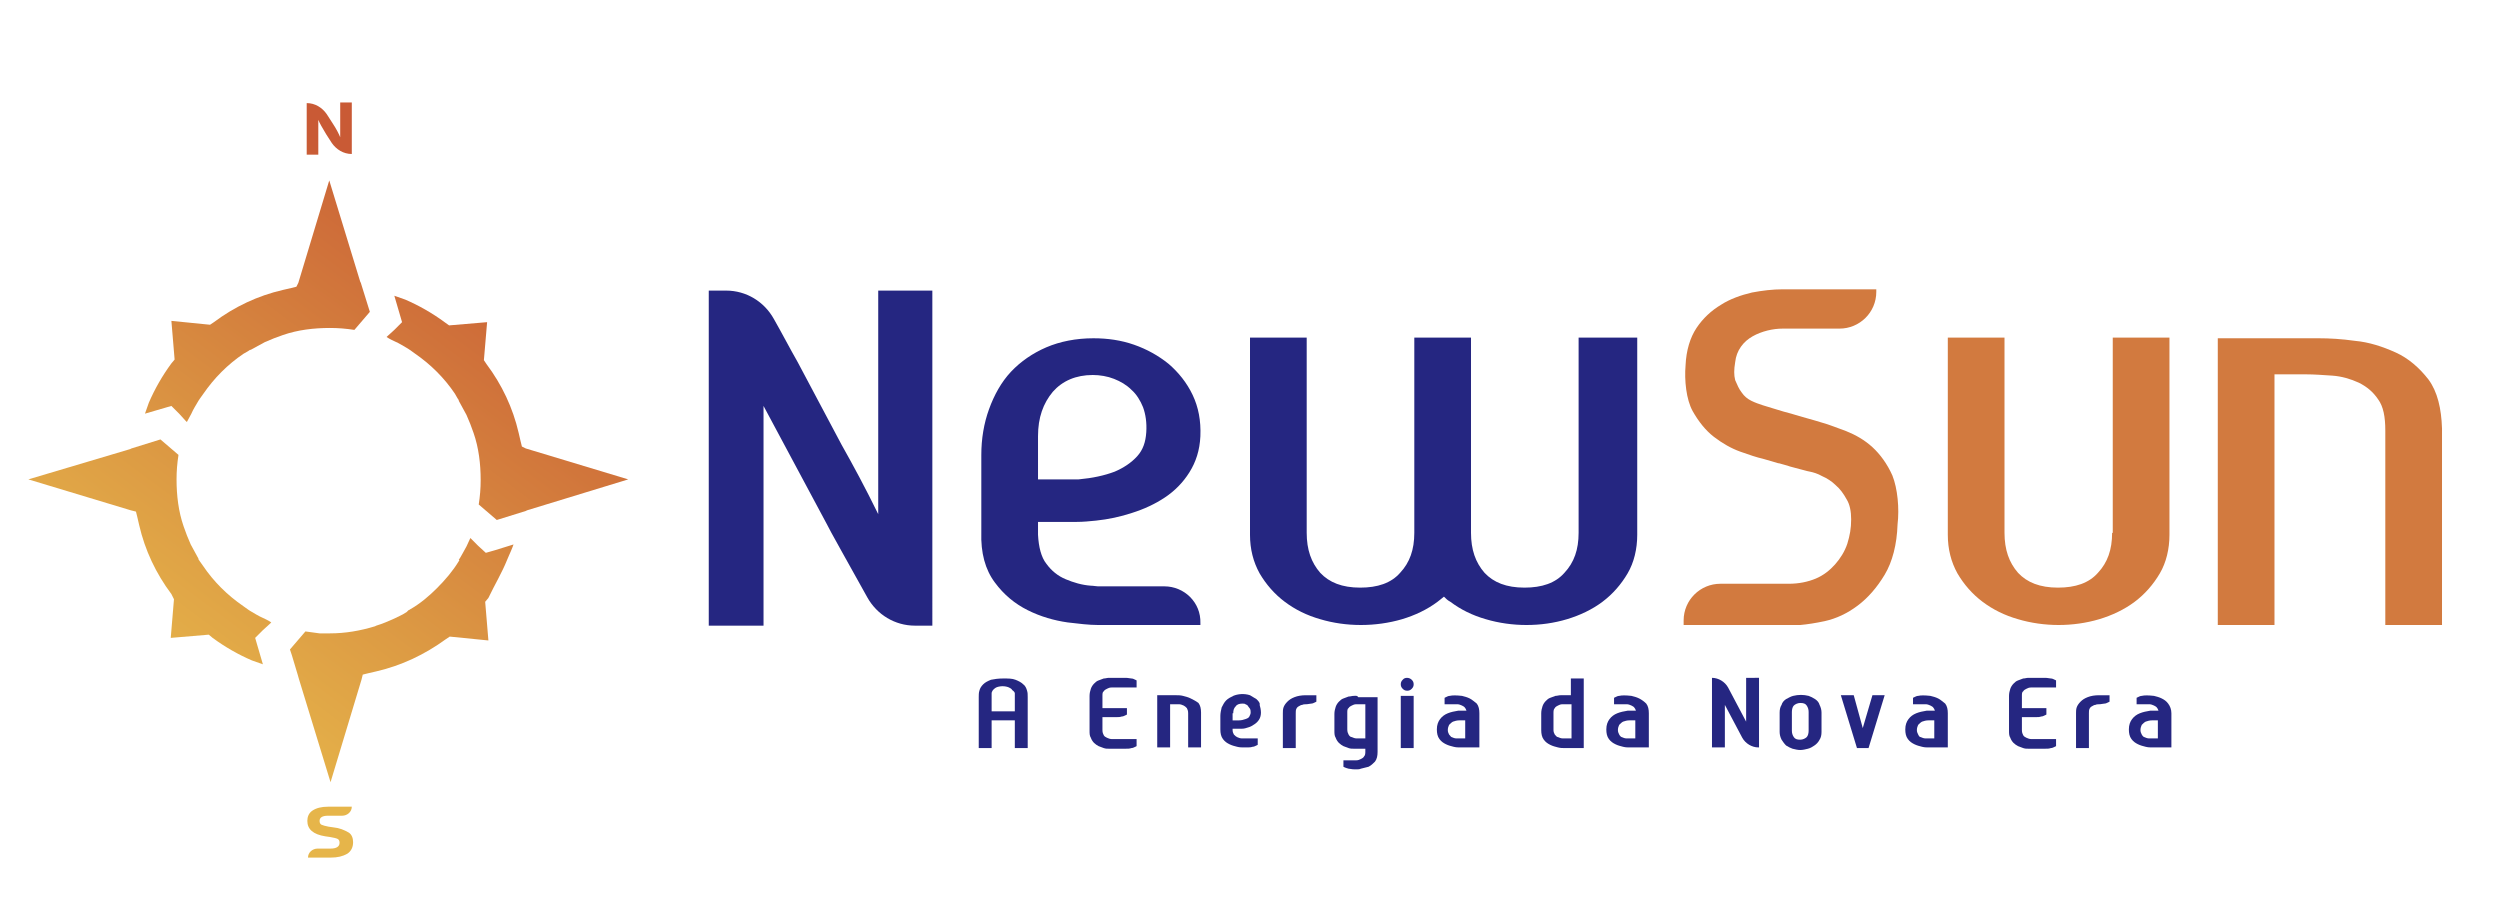 <?xml version="1.0" encoding="utf-8"?>
<!-- Generator: Adobe Illustrator 23.0.1, SVG Export Plug-In . SVG Version: 6.00 Build 0)  -->
<svg version="1.1" id="LOGO_x5F_NS" xmlns="http://www.w3.org/2000/svg" xmlns:xlink="http://www.w3.org/1999/xlink" x="0px"
	 y="0px" viewBox="0 0 388 141" style="enable-background:new 0 0 388 141;" xml:space="preserve">
<style type="text/css">
	.st0{fill:url(#SVGID_1_);}
	.st1{fill:url(#SVGID_2_);}
	.st2{fill:url(#SVGID_3_);}
	.st3{fill:url(#SVGID_4_);}
	.st4{fill:url(#SVGID_5_);}
	.st5{fill:url(#SVGID_6_);}
	.st6{fill:url(#SVGID_7_);}
	.st7{fill:url(#SVGID_8_);}
	.st8{fill:url(#SVGID_9_);}
	.st9{fill:url(#SVGID_10_);}
	.st10{fill:url(#SVGID_11_);}
	.st11{fill:url(#SVGID_12_);}
	.st12{fill:#252681;}
	.st13{fill:#D27A3F;}
</style>
<g>
	<g id="ICON_1_">
		<linearGradient id="SVGID_1_" gradientUnits="userSpaceOnUse" x1="49.639" y1="21.739" x2="-25.104" y2="121.205">
			<stop  offset="0" style="stop-color:#C95A35"/>
			<stop  offset="3.858566e-02" style="stop-color:#CA5F36"/>
			<stop  offset="0.699" style="stop-color:#DD9C44"/>
			<stop  offset="1" style="stop-color:#E6B54A"/>
		</linearGradient>
		<path class="st0" d="M52.8,15.9h1.8v8h0c-1.3,0-2.4-0.7-3.1-1.7l-0.9-1.4c-0.6-1-1-1.7-1.2-2.2c0,1,0,2.2,0,3.7v1.7h-1.8v-8h0
			c1.3,0,2.4,0.7,3.1,1.7l0.9,1.4c0.6,0.9,1,1.7,1.2,2.2c0-1,0-2.3,0-3.7V15.9z"/>
		<linearGradient id="SVGID_2_" gradientUnits="userSpaceOnUse" x1="132.03" y1="21.332" x2="58.112" y2="119.7">
			<stop  offset="0" style="stop-color:#C95A35"/>
			<stop  offset="3.858566e-02" style="stop-color:#CA5F36"/>
			<stop  offset="0.699" style="stop-color:#DD9C44"/>
			<stop  offset="1" style="stop-color:#E6B54A"/>
		</linearGradient>
		<path class="st1" d="M51.7,128.4l-0.7-0.1c-0.5-0.1-0.9-0.2-1.1-0.3c-0.2-0.1-0.3-0.3-0.3-0.6c0-0.5,0.4-0.8,1.3-0.8l2.2,0
			c0.8,0,1.5-0.6,1.5-1.4h-1h-2.1h-0.6v0c-1,0-1.8,0.2-2.4,0.6c-0.6,0.4-0.8,1-0.8,1.6c0,1.3,0.9,2.1,2.8,2.4l0.7,0.1
			c0.6,0.1,1,0.2,1.2,0.3c0.2,0.1,0.3,0.3,0.3,0.6c0,0.6-0.5,0.9-1.4,0.9c0,0-2,0-2,0c-0.8,0-1.5,0.6-1.5,1.4h3.5v0
			c1.1,0,1.9-0.2,2.6-0.6c0.6-0.4,0.9-1,0.9-1.8c0-0.6-0.2-1.2-0.7-1.5C53.4,128.8,52.7,128.5,51.7,128.4z"/>
		<g>
			<linearGradient id="SVGID_3_" gradientUnits="userSpaceOnUse" x1="69.892" y1="25.098" x2="13.732" y2="100.698">
				<stop  offset="0" style="stop-color:#C95A35"/>
				<stop  offset="3.858566e-02" style="stop-color:#CA5F36"/>
				<stop  offset="0.699" style="stop-color:#DD9C44"/>
				<stop  offset="1" style="stop-color:#E6B54A"/>
			</linearGradient>
			<path class="st2" d="M40.8,95.9c-0.7-0.3-1.3-0.7-2-1.1h0l-0.3-0.2l-0.7-0.5c-1.3-0.9-2.4-1.8-3.5-2.9c-1-1-2-2.2-2.8-3.4h0
				L31,87.1c-0.1-0.1-0.1-0.2-0.2-0.3l0-0.1c-0.4-0.7-0.8-1.5-1.2-2.2c-0.4-0.9-0.8-1.9-1.1-2.8c-0.8-2.3-1.1-4.8-1.1-7.3
				c0-1.3,0.1-2.5,0.3-3.8l-2.8-2.4l-4.5,1.4l-0.2,0.1h0L4.4,74.4l15.9,4.8l0.8,0.2l0.2,0.8c0.1,0.4,0.2,0.9,0.3,1.3
				c0.9,3.9,2.6,7.5,5,10.7L27,93L26.5,99l5.9-0.5l0.6,0.5c1.9,1.4,4,2.6,6.1,3.5c0,0,1.1,0.4,1.7,0.6l-1.2-4.1l1.2-1.2l1.1-1
				l0.2-0.2l0,0C41.7,96.3,40.8,95.9,40.8,95.9z"/>
			<linearGradient id="SVGID_4_" gradientUnits="userSpaceOnUse" x1="63.319" y1="20.215" x2="7.159" y2="95.816">
				<stop  offset="0" style="stop-color:#C95A35"/>
				<stop  offset="3.858566e-02" style="stop-color:#CA5F36"/>
				<stop  offset="0.699" style="stop-color:#DD9C44"/>
				<stop  offset="1" style="stop-color:#E6B54A"/>
			</linearGradient>
			<path class="st3" d="M29.7,64.2c0.3-0.7,0.7-1.3,1.1-2v0l0.2-0.3l0.5-0.7c0.9-1.3,1.8-2.4,2.9-3.5c1-1,2.2-2,3.4-2.8v0l0.7-0.4
				c0.1-0.1,0.2-0.1,0.3-0.2l0.1,0c0.7-0.4,1.5-0.8,2.2-1.2c0.9-0.4,1.9-0.8,2.8-1.1c2.3-0.8,4.8-1.1,7.3-1.1c1.3,0,2.5,0.1,3.8,0.3
				l2.4-2.8l-1.4-4.5l-0.1-0.2v0l-4.8-15.7l-4.8,15.9L46,44.5l-0.8,0.2c-0.4,0.1-0.9,0.2-1.3,0.3c-3.9,0.9-7.5,2.6-10.7,5l-0.6,0.4
				l-6-0.6l0.5,6l-0.5,0.6c-1.4,1.9-2.6,4-3.5,6.1c0,0-0.4,1.1-0.6,1.7l4.1-1.2l1.2,1.2l1,1.1l0.2,0.2l0,0
				C29.2,65.1,29.7,64.2,29.7,64.2z"/>
			<linearGradient id="SVGID_5_" gradientUnits="userSpaceOnUse" x1="92.83" y1="42.138" x2="36.67" y2="117.738">
				<stop  offset="0" style="stop-color:#C95A35"/>
				<stop  offset="3.858566e-02" style="stop-color:#CA5F36"/>
				<stop  offset="0.699" style="stop-color:#DD9C44"/>
				<stop  offset="1" style="stop-color:#E6B54A"/>
			</linearGradient>
			<path class="st4" d="M61.3,53c0.7,0.3,1.3,0.7,2,1.1h0l0.3,0.2l0.7,0.5c1.3,0.9,2.4,1.8,3.5,2.9c1,1,2,2.2,2.8,3.4h0l0.4,0.7
				c0.1,0.1,0.1,0.2,0.2,0.3l0,0.1c0.4,0.7,0.8,1.5,1.2,2.2c0.4,0.9,0.8,1.9,1.1,2.8c0.8,2.3,1.1,4.8,1.1,7.3c0,1.3-0.1,2.5-0.3,3.8
				l2.8,2.4l4.5-1.4l0.2-0.1h0l15.7-4.8l-15.9-4.8L81,69.3l-0.2-0.8c-0.1-0.4-0.2-0.9-0.3-1.3c-0.9-3.9-2.6-7.5-5-10.7l-0.4-0.6
				l0.5-5.9l-5.9,0.5L69,50c-1.9-1.4-4-2.6-6.1-3.5c0,0-1.1-0.4-1.7-0.6l1.2,4.1l-1.2,1.2l-1.1,1L60,52.3l0,0
				C60.4,52.6,61.3,53,61.3,53z"/>
			<linearGradient id="SVGID_6_" gradientUnits="userSpaceOnUse" x1="99.435" y1="47.045" x2="43.275" y2="122.645">
				<stop  offset="0" style="stop-color:#C95A35"/>
				<stop  offset="3.858566e-02" style="stop-color:#CA5F36"/>
				<stop  offset="0.699" style="stop-color:#DD9C44"/>
				<stop  offset="1" style="stop-color:#E6B54A"/>
			</linearGradient>
			<path class="st5" d="M78.7,86.9c0,0,0.2-0.5,0.3-0.7c0,0,0.5-1.1,0.7-1.7l-2.9,0.9l-1.4,0.4l-1.2-1.1h0l-1.2-1.2
				c-0.2,0.4-0.4,0.9-0.6,1.3c-0.4,0.7-0.8,1.5-1.2,2.1l0,0L71.3,87l-0.1,0.1c-0.9,1.5-2.1,2.9-3.4,4.2c-1.2,1.2-2.6,2.4-4.2,3.3
				c0,0-0.1,0.1-0.2,0.1l-0.1,0.1L63.1,95h0c-0.6,0.4-1.3,0.7-1.9,1c-0.9,0.4-1.8,0.8-2.8,1.1l-0.2,0.1h0c-2.3,0.7-4.6,1.1-7,1.1
				h-0.2h-1.4c0,0-1.5-0.2-2.2-0.3l-2.4,2.8l0.3,0.9l0.9,3l0.2,0.7l4.9,16l4.8-15.9l0.2-0.8l0.8-0.2c0.4-0.1,0.9-0.2,1.3-0.3
				c3.9-0.9,7.5-2.6,10.8-5l0.6-0.4l6,0.6l-0.5-6l0.5-0.6C76.8,90.7,77.9,88.9,78.7,86.9z"/>
		</g>
	</g>
	<g id="TYPE_1_">
		<path class="st12" d="M245,82.7c0,2.6-0.7,4.6-2.2,6.2c-1.4,1.6-3.5,2.3-6.2,2.3c-2.8,0-4.8-0.8-6.2-2.3c-1.4-1.6-2.1-3.6-2.1-6.2
			V52.4h-8.8v30.3c0,2.6-0.7,4.6-2.2,6.2c-1.4,1.6-3.5,2.3-6.2,2.3c-2.8,0-4.8-0.8-6.2-2.3c-1.4-1.6-2.1-3.6-2.1-6.2V52.4h-8.8V83
			c0,2.2,0.5,4.2,1.5,6c1,1.7,2.3,3.2,3.9,4.4c1.6,1.2,3.4,2.1,5.5,2.7c4,1.2,8.6,1.2,12.7,0c2-0.6,3.9-1.5,5.5-2.7
			c0.3-0.2,0.6-0.5,1-0.8c0.3,0.3,0.6,0.6,1,0.8c1.6,1.2,3.4,2.1,5.5,2.7c2,0.6,4.2,0.9,6.3,0.9c2.2,0,4.3-0.3,6.3-0.9
			c2-0.6,3.9-1.5,5.5-2.7c1.6-1.2,2.9-2.7,3.9-4.4c1-1.7,1.5-3.8,1.5-6V52.4H245V82.7z"/>
		<path class="st13" d="M327.8,82.7c0,2.6-0.7,4.6-2.2,6.2c-1.4,1.6-3.5,2.3-6.2,2.3c-2.8,0-4.8-0.8-6.2-2.3
			c-1.4-1.6-2.1-3.6-2.1-6.2V52.4h-8.8V83c0,2.2,0.5,4.2,1.5,6c1,1.7,2.3,3.2,3.9,4.4c1.6,1.2,3.4,2.1,5.5,2.7
			c2,0.6,4.2,0.9,6.3,0.9s4.3-0.3,6.3-0.9c2-0.6,3.9-1.5,5.5-2.7c1.6-1.2,2.9-2.7,3.9-4.4c1-1.7,1.5-3.8,1.5-6V52.4h-8.8V82.7z"/>
		<path class="st13" d="M293.7,73.8L293.7,73.8c-0.8-1.8-1.9-3.3-3.1-4.4c-1.2-1.1-2.6-1.9-4.1-2.5c-1.4-0.5-2.6-1-3.7-1.3
			c-1.6-0.5-3.2-0.9-4.8-1.4c-1.6-0.4-3-0.9-4.4-1.3c-0.6-0.2-1.2-0.4-1.8-0.7c-0.6-0.3-1.1-0.7-1.5-1.3c-0.4-0.5-0.7-1.2-1-1.9
			c-0.2-0.8-0.2-1.6,0-2.8c0.1-0.9,0.4-1.7,0.9-2.4c0.5-0.7,1.1-1.2,1.8-1.6c0.7-0.4,1.5-0.7,2.3-0.9c0.8-0.2,1.6-0.3,2.4-0.3v0h8.8
			c3.1,0,5.7-2.5,5.7-5.7v-0.4h-14.5v0c-1.6,0-3.2,0.2-4.8,0.5c-1.7,0.4-3.4,1-4.8,1.9c-1.5,0.9-2.8,2.1-3.8,3.6
			c-1,1.5-1.6,3.5-1.7,5.8c-0.2,2.3,0.1,5.3,1.1,7.1c0.9,1.6,2,3,3.3,4c1.3,1,2.7,1.8,4.1,2.3c1.4,0.5,2.6,0.9,3.5,1.1
			c1,0.3,1.8,0.5,2.4,0.7l0.1,0c0.6,0.2,1.2,0.3,1.7,0.5l1.5,0.4c0.5,0.1,1,0.3,1.6,0.4c0.5,0.1,1.2,0.3,1.9,0.7
			c0.7,0.3,1.5,0.8,2.1,1.4c0.7,0.6,1.2,1.3,1.7,2.2c0.5,0.8,0.7,1.9,0.7,3.1c0,1.4-0.2,2.5-0.6,3.8c-0.4,1.2-1.1,2.3-1.9,3.2
			c-0.8,0.9-1.8,1.7-3,2.2c-1.2,0.5-2.6,0.8-4.2,0.8H267c-3.1,0-5.7,2.5-5.7,5.7V97h18.1v0c1.1-0.1,2.4-0.3,3.8-0.6
			c1.8-0.4,3.5-1.2,5.1-2.4c1.6-1.2,3-2.8,4.2-4.8c1.2-2,1.9-4.7,2-7.8C294.8,78.9,294.5,75.8,293.7,73.8z"/>
		<path class="st13" d="M376.9,58.9c-1.4-1.8-3.1-3.3-5.1-4.2c-2-0.9-4.1-1.6-6.3-1.8c-2.1-0.3-4-0.4-5.6-0.4h-15.7V97h8.8V58.1h5
			c1.1,0,2.5,0.1,4,0.2c1.4,0.1,2.8,0.5,4.1,1.1c1.2,0.6,2.2,1.4,3,2.6c0.8,1.1,1.1,2.7,1.1,4.8V97h8.8V66.5
			C378.9,63.4,378.3,60.8,376.9,58.9z"/>
		<path class="st12" d="M136.3,45.1v34.7c-2-4.1-3.9-7.6-5.7-10.8l-6.8-12.8c-1.2-2.1-2.5-4.6-3.7-6.7c-1.5-2.7-4.3-4.4-7.4-4.4H110
			l0,0h0v0v11.1V75v22.1h8.5V63l9.8,18.3c0.2,0.5,3.8,6.9,6.3,11.4c1.5,2.7,4.3,4.4,7.4,4.4h2.7v0l0,0v0V67.2V45.1H136.3z"/>
		<path class="st12" d="M180.7,91h-10.3c-0.3,0-0.7-0.1-1.1-0.1c-1.4-0.1-2.7-0.5-3.9-1c-1.2-0.5-2.2-1.3-3-2.4
			c-0.8-1-1.2-2.6-1.3-4.5V81h4.8c0,0,0,0,0,0h1.2v0c1,0,2-0.1,3-0.2c1.9-0.2,3.8-0.6,5.6-1.2c1.9-0.6,3.6-1.4,5.1-2.4
			c1.5-1,2.8-2.3,3.8-3.9c1-1.6,1.6-3.4,1.7-5.6c0.1-2.4-0.3-4.5-1.2-6.4c-0.9-1.9-2.2-3.5-3.7-4.8h0c-1.6-1.3-3.4-2.3-5.4-3
			c-2-0.7-4.1-1-6.3-1c-2.7,0-5.2,0.5-7.3,1.4c-2.1,0.9-4,2.2-5.5,3.8c-1.5,1.6-2.6,3.6-3.4,5.8c-0.8,2.2-1.2,4.6-1.2,7.1v12
			c-0.1,3.2,0.6,5.8,2.1,7.8c1.4,1.9,3.1,3.3,5.1,4.3c2,1,4.1,1.6,6.2,1.9c1.7,0.2,3.3,0.4,4.7,0.4v0h0.9h0.5l0,0h14.5v-0.3
			C186.4,93.5,183.8,91,180.7,91z M161.1,67.7c0-2.9,0.8-5.1,2.3-6.9c1.5-1.7,3.6-2.6,6.2-2.6c1.1,0,2.3,0.2,3.3,0.6
			c1,0.4,1.9,0.9,2.7,1.7c0.8,0.7,1.4,1.7,1.8,2.7c0.4,1.1,0.6,2.4,0.5,3.9l0,0c-0.1,1.5-0.5,2.7-1.4,3.7c-0.9,1-2.1,1.8-3.5,2.4
			c-1.6,0.6-3.4,1-5.6,1.2c-0.1,0-0.2,0-0.3,0v0h-6V67.7z"/>
	</g>
	<g id="SLOGAN_1_">
		<path class="st12" d="M158.8,106.2c-0.3-0.3-0.7-0.5-1.2-0.7c-0.5-0.2-1.1-0.2-1.9-0.2c-0.8,0-1.4,0.1-1.9,0.2
			c-0.5,0.2-0.9,0.4-1.2,0.7c-0.3,0.3-0.5,0.6-0.6,1c-0.1,0.3-0.1,0.7-0.1,1v7.9h2v-4.3h3.6v4.3h2v-7.9c0-0.4,0-0.7-0.1-1
			C159.3,106.8,159.1,106.4,158.8,106.2z M157.5,107.6c0,0.2,0,0.4,0,0.5v2.3h-3.6v-2.3c0-0.2,0-0.3,0-0.5c0-0.2,0.1-0.3,0.2-0.5
			c0.1-0.1,0.3-0.3,0.5-0.4c0.2-0.1,0.6-0.2,1-0.2s0.8,0.1,1,0.2c0.2,0.1,0.4,0.2,0.5,0.4C157.4,107.3,157.5,107.5,157.5,107.6z"/>
		<path class="st12" d="M175.6,105.3c-0.2,0-0.5-0.1-0.9-0.1h-1.9c-0.2,0-0.4,0-0.7,0c-0.3,0-0.5,0.1-0.8,0.1
			c-0.3,0.1-0.5,0.2-0.8,0.3c-0.3,0.1-0.5,0.3-0.7,0.5c-0.2,0.2-0.4,0.5-0.5,0.8c-0.1,0.3-0.2,0.7-0.2,1.1v5.4c0,0.4,0,0.8,0.2,1.1
			c0.1,0.3,0.3,0.6,0.5,0.8c0.2,0.2,0.5,0.4,0.7,0.5c0.3,0.1,0.5,0.2,0.8,0.3c0.3,0.1,0.5,0.1,0.8,0.1c0.2,0,0.5,0,0.7,0h1.9
			c0.4,0,0.6,0,0.9-0.1c0.2,0,0.4-0.1,0.6-0.2l0.2-0.1v-1.1h-3.2c-0.2,0-0.4,0-0.7,0c-0.2,0-0.5-0.1-0.7-0.2
			c-0.2-0.1-0.4-0.2-0.5-0.4c-0.1-0.2-0.2-0.4-0.2-0.8v-2h2.1c0.4,0,0.6,0,0.9-0.1c0.2,0,0.4-0.1,0.6-0.2l0.2-0.1v-1h-3.8V108
			c0-0.3,0-0.6,0.2-0.7c0.1-0.2,0.3-0.3,0.5-0.4c0.2-0.1,0.4-0.2,0.7-0.2c0.3,0,0.5,0,0.7,0h3.2v-1.1l-0.2-0.1
			C176,105.4,175.8,105.3,175.6,105.3z"/>
		<path class="st12" d="M184.8,108.4c-0.4-0.2-0.8-0.3-1.2-0.4v0c-0.4-0.1-0.7-0.1-1-0.1h-3v8.1h2v-6.7h0.7c0.2,0,0.4,0,0.7,0
			c0.2,0,0.5,0.1,0.7,0.2c0.2,0.1,0.3,0.2,0.5,0.4c0.1,0.2,0.2,0.4,0.2,0.8v5.3h2v-5.4c0-0.6-0.1-1.1-0.4-1.5
			C185.6,108.8,185.2,108.6,184.8,108.4z"/>
		<path class="st12" d="M195,108.5c-0.3-0.2-0.7-0.4-1-0.6c-0.9-0.3-1.9-0.2-2.6,0.1c-0.4,0.2-0.8,0.4-1.1,0.7
			c-0.3,0.3-0.5,0.7-0.7,1.1c-0.1,0.4-0.2,0.9-0.2,1.3v2.1c0,0.6,0.1,1.1,0.4,1.5c0.3,0.4,0.6,0.6,1,0.8c0.4,0.2,0.8,0.3,1.2,0.4
			c0.4,0.1,0.7,0.1,1,0.1h0.5c0.4,0,0.6,0,0.9-0.1c0.2,0,0.4-0.1,0.6-0.2l0.2-0.1v-1h-1.8c-0.2,0-0.4,0-0.7,0
			c-0.2,0-0.5-0.1-0.7-0.2c-0.2-0.1-0.3-0.2-0.5-0.4c-0.1-0.2-0.2-0.4-0.2-0.7v-0.2c0.1,0,0.3,0,0.4,0c0.3,0,0.7,0,1,0
			c0.4,0,0.7-0.1,1-0.2c0.4-0.1,0.7-0.3,1-0.5c0.3-0.2,0.5-0.4,0.7-0.7c0.2-0.3,0.3-0.7,0.3-1.1c0-0.4-0.1-0.9-0.2-1.2
			C195.6,109.1,195.3,108.8,195,108.5z M191.4,110.7c0-0.5,0.1-0.8,0.4-1.1c0.2-0.3,0.6-0.4,1-0.4c0.2,0,0.4,0,0.5,0.1
			c0.2,0.1,0.3,0.1,0.4,0.3c0.1,0.1,0.2,0.3,0.3,0.4c0.1,0.2,0.1,0.4,0.1,0.6c0,0.2-0.1,0.4-0.2,0.6c-0.1,0.2-0.3,0.3-0.6,0.4
			c-0.3,0.1-0.6,0.2-1,0.2c-0.3,0-0.6,0-1,0V110.7z"/>
		<path class="st12" d="M200.9,108.2c-0.5,0.2-0.8,0.4-1.1,0.7c-0.3,0.3-0.5,0.6-0.6,0.9c-0.1,0.3-0.1,0.6-0.1,0.9v5.4h2v-5.4
			c0-0.3,0-0.5,0.1-0.7c0.1-0.2,0.2-0.3,0.4-0.4c0.2-0.1,0.3-0.2,0.5-0.2c0.2-0.1,0.4-0.1,0.6-0.1c0.3,0,0.6-0.1,0.8-0.1
			c0.2,0,0.4-0.1,0.6-0.2l0.2-0.1v-1h-1.6C202,107.9,201.4,108,200.9,108.2z"/>
		<path class="st12" d="M210.1,108c-0.3,0-0.5,0.1-0.8,0.1c-0.3,0.1-0.5,0.2-0.8,0.3c-0.3,0.1-0.5,0.3-0.7,0.5
			c-0.2,0.2-0.4,0.5-0.5,0.8c-0.1,0.3-0.2,0.7-0.2,1.1v2.6c0,0.4,0,0.8,0.2,1.1c0.1,0.3,0.3,0.6,0.5,0.8c0.2,0.2,0.5,0.4,0.7,0.5
			c0.3,0.1,0.5,0.2,0.8,0.3c0.3,0.1,0.5,0.1,0.8,0.1c0.2,0,0.5,0,0.7,0h1.1v0.4c0,0.3,0,0.6-0.2,0.8c-0.1,0.2-0.3,0.3-0.5,0.4
			c-0.2,0.1-0.4,0.2-0.7,0.2c-0.3,0-0.5,0-0.7,0h-1.3v1l0.2,0.1c0.2,0.1,0.3,0.1,0.6,0.2c0.2,0,0.5,0.1,0.9,0.1l0.4,0v0
			c0.2,0,0.4,0,0.6-0.1c0.4-0.1,0.8-0.2,1.2-0.3c0.4-0.2,0.7-0.5,1-0.8c0.3-0.4,0.4-0.9,0.4-1.5v-8.5h-3
			C210.6,107.9,210.4,108,210.1,108z M209.3,114c-0.1-0.2-0.2-0.4-0.2-0.8v-2.6c0-0.3,0-0.6,0.2-0.7c0.1-0.2,0.3-0.3,0.5-0.4
			c0.2-0.1,0.4-0.2,0.7-0.2c0.3,0,0.5,0,0.7,0h0.7v5.3h-0.7c-0.2,0-0.4,0-0.7,0c-0.2,0-0.5-0.1-0.7-0.2
			C209.6,114.4,209.4,114.2,209.3,114z"/>
		<g>
			<rect x="217.4" y="108" class="st12" width="2" height="8.1"/>
			<path class="st12" d="M217.7,105.5c-0.2,0.2-0.3,0.4-0.3,0.7c0,0.3,0.1,0.5,0.3,0.7c0.2,0.2,0.4,0.3,0.7,0.3
				c0.3,0,0.5-0.1,0.7-0.3c0.2-0.2,0.3-0.4,0.3-0.7c0-0.3-0.1-0.5-0.3-0.7C218.7,105.1,218,105.1,217.7,105.5z"/>
		</g>
		<path class="st12" d="M228.1,108.4c-0.4-0.2-0.8-0.3-1.2-0.4c-0.9-0.1-1.5-0.1-1.9,0c-0.2,0-0.4,0.1-0.6,0.2l-0.2,0.1v1h1.3
			c0.2,0,0.4,0,0.7,0c0.2,0,0.5,0.1,0.7,0.2c0.2,0.1,0.4,0.2,0.5,0.4c0.1,0.1,0.1,0.2,0.2,0.4c-0.5,0-0.9,0-1.3,0
			c-0.6,0.1-1.1,0.2-1.6,0.4c-0.5,0.2-0.9,0.5-1.2,0.9c-0.3,0.4-0.5,0.9-0.5,1.6c0,0.6,0.1,1.1,0.4,1.5c0.3,0.4,0.6,0.6,1,0.8
			c0.4,0.2,0.8,0.3,1.2,0.4c0.4,0.1,0.7,0.1,1,0.1h3v-5.3c0-0.6-0.1-1.1-0.4-1.5C228.8,108.9,228.5,108.6,228.1,108.4z M224.9,114
			c-0.1-0.2-0.2-0.4-0.2-0.7c0-0.3,0.1-0.6,0.2-0.8c0.2-0.2,0.4-0.4,0.6-0.5c0.3-0.1,0.6-0.2,1-0.2c0.2,0,0.4,0,0.7,0
			c0.1,0,0.2,0,0.2,0v2.8h-0.7c-0.2,0-0.4,0-0.7,0c-0.2,0-0.5-0.1-0.7-0.2C225.2,114.4,225.1,114.2,224.9,114z"/>
		<path class="st12" d="M244,107.9h-1.1c-0.2,0-0.4,0-0.7,0c-0.3,0-0.5,0.1-0.8,0.1c-0.3,0.1-0.5,0.2-0.8,0.3
			c-0.3,0.1-0.5,0.3-0.7,0.5c-0.2,0.2-0.4,0.5-0.5,0.8c-0.1,0.3-0.2,0.7-0.2,1.1v2.6c0,0.6,0.1,1.1,0.4,1.5c0.3,0.4,0.6,0.6,1,0.8
			c0.4,0.2,0.8,0.3,1.2,0.4c0.4,0.1,0.7,0.1,1,0.1h3v-10.8h-2V107.9z M241.3,114c-0.1-0.2-0.2-0.4-0.2-0.7v-2.6c0-0.3,0-0.6,0.2-0.8
			c0.1-0.2,0.3-0.3,0.5-0.4c0.2-0.1,0.4-0.2,0.7-0.2c0.3,0,0.5,0,0.7,0h0.7v5.3h-0.7c-0.2,0-0.4,0-0.7,0c-0.2,0-0.5-0.1-0.7-0.2
			C241.6,114.4,241.5,114.2,241.3,114z"/>
		<path class="st12" d="M254.4,108.4c-0.4-0.2-0.8-0.3-1.2-0.4c-0.9-0.1-1.5-0.1-1.9,0c-0.2,0-0.4,0.1-0.6,0.2l-0.2,0.1v1h1.3
			c0.2,0,0.4,0,0.7,0c0.2,0,0.5,0.1,0.7,0.2c0.2,0.1,0.4,0.2,0.5,0.4c0.1,0.1,0.1,0.2,0.2,0.4c-0.5,0-0.9,0-1.3,0
			c-0.6,0.1-1.1,0.2-1.6,0.4c-0.5,0.2-0.9,0.5-1.2,0.9c-0.3,0.4-0.5,0.9-0.5,1.6c0,0.6,0.1,1.1,0.4,1.5c0.3,0.4,0.6,0.6,1,0.8
			c0.4,0.2,0.8,0.3,1.2,0.4c0.4,0.1,0.7,0.1,1,0.1h3v-5.3c0-0.6-0.1-1.1-0.4-1.5C255.2,108.9,254.8,108.6,254.4,108.4z M251.3,114
			c-0.1-0.2-0.2-0.4-0.2-0.7c0-0.3,0.1-0.6,0.2-0.8c0.2-0.2,0.4-0.4,0.6-0.5c0.3-0.1,0.6-0.2,1-0.2c0.2,0,0.4,0,0.7,0
			c0.1,0,0.2,0,0.2,0v2.8h-0.7c-0.2,0-0.4,0-0.7,0c-0.2,0-0.5-0.1-0.7-0.2C251.6,114.4,251.4,114.2,251.3,114z"/>
		<path class="st12" d="M271,112l-2.8-5.3c-0.5-0.9-1.5-1.5-2.5-1.5h0v10.8h2v-6.6l2.7,5.1c0.5,0.9,1.5,1.5,2.5,1.5h0.1v-10.8H271
			V112z"/>
		<path class="st12" d="M281.7,108.5c-0.3-0.2-0.7-0.4-1-0.5c-0.8-0.2-1.6-0.2-2.4,0c-0.4,0.1-0.7,0.3-1.1,0.5
			c-0.3,0.2-0.6,0.5-0.7,0.9c-0.2,0.3-0.3,0.7-0.3,1.2v3c0,0.4,0.1,0.8,0.3,1.2c0.2,0.3,0.4,0.6,0.7,0.9c0.3,0.2,0.7,0.4,1,0.5
			c0.4,0.1,0.8,0.2,1.2,0.2c0.4,0,0.8-0.1,1.2-0.2c0.4-0.1,0.7-0.3,1-0.5c0.3-0.2,0.6-0.5,0.8-0.9c0.2-0.3,0.3-0.7,0.3-1.2v-3
			c0-0.4-0.1-0.8-0.3-1.2C282.3,109,282,108.7,281.7,108.5z M278.1,110.5c0-0.4,0.1-0.8,0.3-1c0.2-0.2,0.6-0.4,1-0.4
			c0.5,0,0.8,0.1,1,0.4c0.2,0.3,0.3,0.6,0.3,1v2.9c0,0.4-0.1,0.8-0.3,1c-0.2,0.2-0.6,0.4-1,0.4c-0.5,0-0.8-0.1-1-0.4
			c-0.2-0.3-0.3-0.6-0.3-1V110.5z"/>
		<polygon class="st12" points="289.1,113 287.7,107.9 285.7,107.9 288.2,116.1 290,116.1 292.5,107.9 290.6,107.9 		"/>
		<path class="st12" d="M300.8,108.4c-0.4-0.2-0.8-0.3-1.2-0.4c-0.9-0.1-1.5-0.1-1.9,0c-0.2,0-0.4,0.1-0.6,0.2l-0.2,0.1v1h1.3
			c0.2,0,0.4,0,0.7,0c0.2,0,0.5,0.1,0.7,0.2c0.2,0.1,0.4,0.2,0.5,0.4c0.1,0.1,0.1,0.2,0.2,0.4c-0.4,0-0.9,0-1.3,0
			c-0.6,0.1-1.1,0.2-1.6,0.4c-0.5,0.2-0.9,0.5-1.2,0.9c-0.3,0.4-0.5,0.9-0.5,1.6c0,0.6,0.1,1.1,0.4,1.5c0.3,0.4,0.6,0.6,1,0.8
			c0.4,0.2,0.8,0.3,1.2,0.4c0.4,0.1,0.7,0.1,1,0.1h3v-5.3c0-0.6-0.1-1.1-0.4-1.5C301.5,108.9,301.2,108.6,300.8,108.4z M297.7,114
			c-0.1-0.2-0.2-0.4-0.2-0.7c0-0.3,0.1-0.6,0.2-0.8c0.2-0.2,0.4-0.4,0.6-0.5c0.3-0.1,0.6-0.2,1-0.2c0.2,0,0.4,0,0.7,0
			c0.1,0,0.2,0,0.2,0v2.8h-0.7c-0.2,0-0.4,0-0.7,0c-0.2,0-0.5-0.1-0.7-0.2C297.9,114.4,297.8,114.2,297.7,114z"/>
		<path class="st12" d="M318.3,105.3c-0.2,0-0.5-0.1-0.9-0.1h-1.9c-0.2,0-0.4,0-0.7,0c-0.3,0-0.5,0.1-0.8,0.1
			c-0.3,0.1-0.5,0.2-0.8,0.3c-0.3,0.1-0.5,0.3-0.7,0.5c-0.2,0.2-0.4,0.5-0.5,0.8c-0.1,0.3-0.2,0.7-0.2,1.1v5.4c0,0.4,0,0.8,0.2,1.1
			c0.1,0.3,0.3,0.6,0.5,0.8c0.2,0.2,0.5,0.4,0.7,0.5c0.3,0.1,0.5,0.2,0.8,0.3c0.3,0.1,0.5,0.1,0.8,0.1c0.2,0,0.5,0,0.7,0h1.9
			c0.4,0,0.6,0,0.9-0.1c0.2,0,0.4-0.1,0.6-0.2l0.2-0.1v-1.1h-3.2c-0.2,0-0.4,0-0.7,0c-0.2,0-0.5-0.1-0.7-0.2
			c-0.2-0.1-0.4-0.2-0.5-0.4c-0.1-0.2-0.2-0.4-0.2-0.8v-2h2.1c0.4,0,0.6,0,0.9-0.1c0.2,0,0.4-0.1,0.6-0.2l0.2-0.1v-1h-3.8V108
			c0-0.3,0-0.6,0.2-0.7c0.1-0.2,0.3-0.3,0.5-0.4c0.2-0.1,0.4-0.2,0.7-0.2c0.3,0,0.5,0,0.7,0h3.2v-1.1l-0.2-0.1
			C318.7,105.4,318.5,105.3,318.3,105.3z"/>
		<path class="st12" d="M324,108.2c-0.5,0.2-0.8,0.4-1.1,0.7c-0.3,0.3-0.5,0.6-0.6,0.9c-0.1,0.3-0.1,0.6-0.1,0.9v5.4h2v-5.4
			c0-0.3,0-0.5,0.1-0.7c0.1-0.2,0.2-0.3,0.4-0.4c0.2-0.1,0.3-0.2,0.5-0.2c0.2-0.1,0.4-0.1,0.6-0.1c0.3,0,0.6-0.1,0.8-0.1
			c0.2,0,0.4-0.1,0.6-0.2l0.2-0.1v-1h-1.6C325.1,107.9,324.5,108,324,108.2z"/>
		<path class="st12" d="M336.5,109.2c-0.3-0.4-0.6-0.6-1-0.8c-0.4-0.2-0.8-0.3-1.2-0.4c-0.9-0.1-1.5-0.1-1.9,0
			c-0.2,0-0.4,0.1-0.6,0.2l-0.2,0.1v1h1.3c0.2,0,0.4,0,0.7,0c0.2,0,0.5,0.1,0.7,0.2c0.2,0.1,0.4,0.2,0.5,0.4
			c0.1,0.1,0.1,0.2,0.2,0.4c-0.4,0-0.9,0-1.3,0c-0.6,0.1-1.1,0.2-1.6,0.4c-0.5,0.2-0.9,0.5-1.2,0.9c-0.3,0.4-0.5,0.9-0.5,1.6
			c0,0.6,0.1,1.1,0.4,1.5c0.3,0.4,0.6,0.6,1,0.8c0.4,0.2,0.8,0.3,1.2,0.4c0.4,0.1,0.7,0.1,1,0.1h3v-5.3
			C337,110.1,336.8,109.6,336.5,109.2z M332.4,114c-0.1-0.2-0.2-0.4-0.2-0.7c0-0.3,0.1-0.6,0.2-0.8c0.2-0.2,0.4-0.4,0.6-0.5
			c0.3-0.1,0.6-0.2,1-0.2c0.2,0,0.4,0,0.7,0c0.1,0,0.2,0,0.2,0v2.8h-0.7c-0.2,0-0.4,0-0.7,0c-0.2,0-0.5-0.1-0.7-0.2
			C332.7,114.4,332.5,114.2,332.4,114z"/>
	</g>
</g>
</svg>
